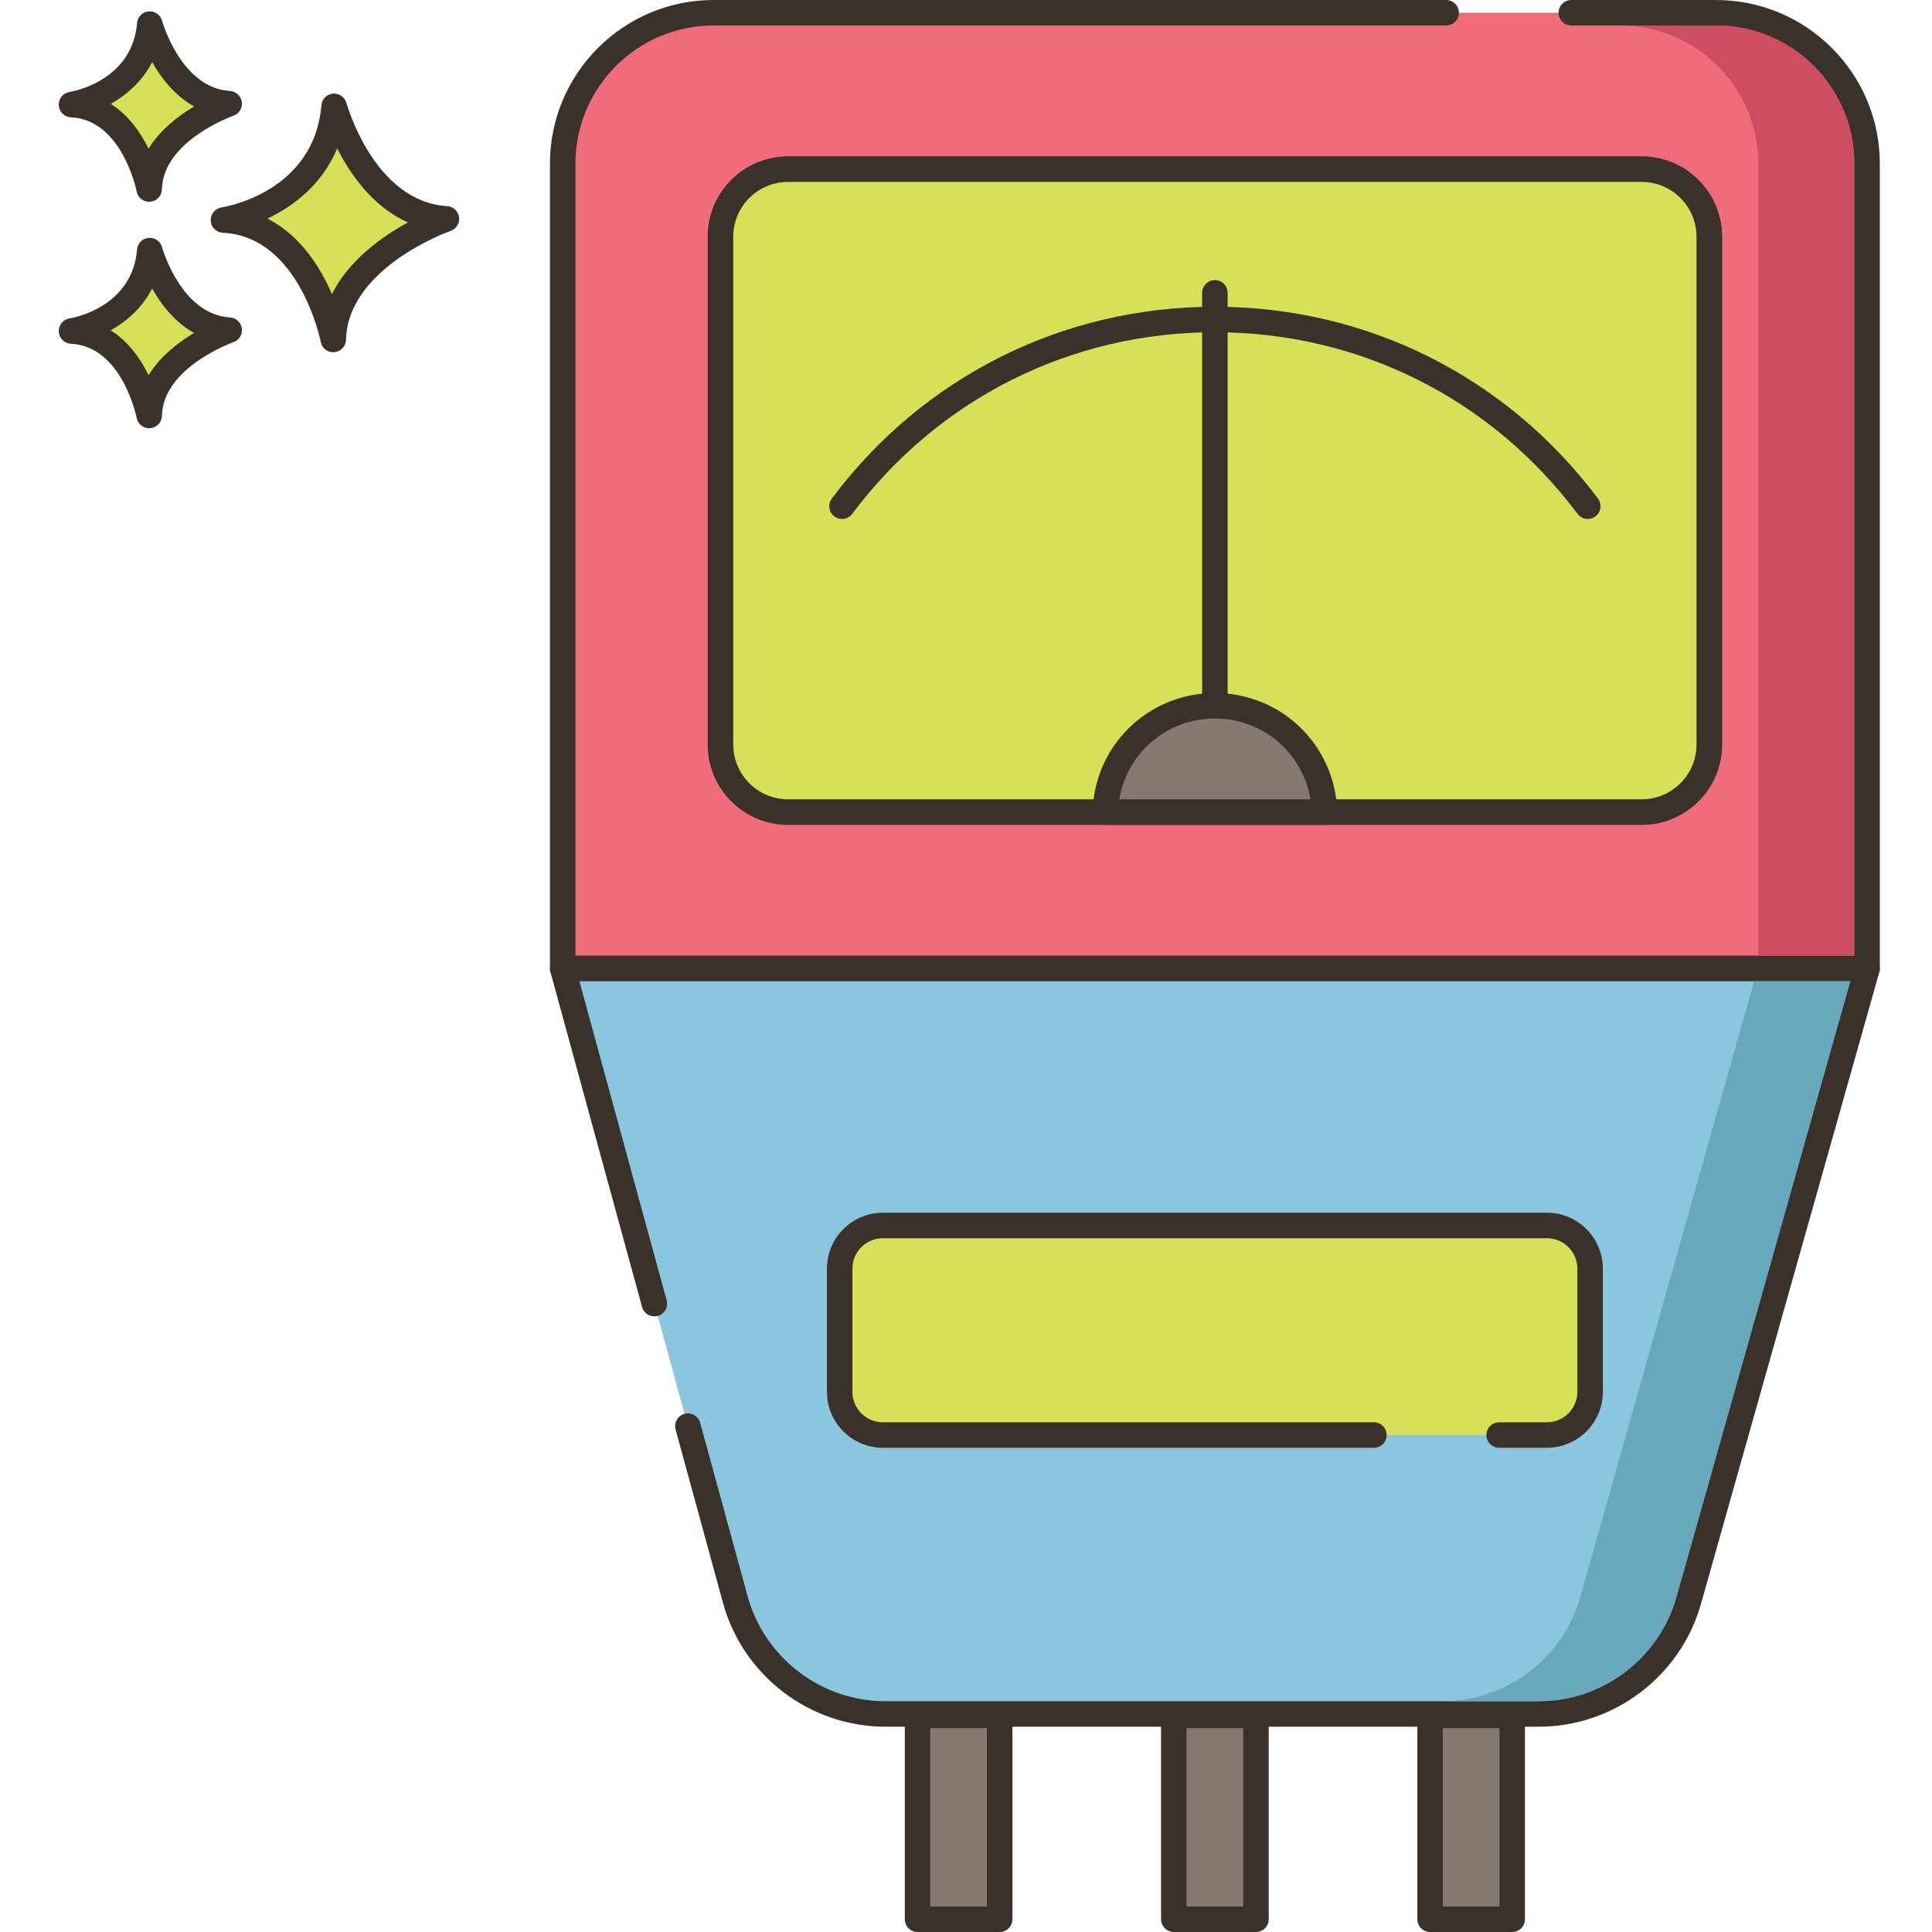 <?xml version="1.0" encoding="UTF-8"?>
<!DOCTYPE svg PUBLIC '-//W3C//DTD SVG 1.0//EN'
          'http://www.w3.org/TR/2001/REC-SVG-20010904/DTD/svg10.dtd'>
<svg contentScriptType="text/ecmascript" width="100pt" xmlns:xlink="http://www.w3.org/1999/xlink" zoomAndPan="magnify" contentStyleType="text/css" height="100.0pt" viewBox="-13 0 454 454.834" preserveAspectRatio="xMidYMid meet" xmlns="http://www.w3.org/2000/svg" version="1.0"
><path style="fill:#d7e057;" d="m65.238 25.031c-1.949 23.125-26.051 26.777-26.051 26.777 20.695.977 25.852 28.121 25.852 28.121.441-19.355 26.641-28.406 26.641-28.406-19.625-1.176-26.441-26.492-26.441-26.492zm0 0"
  /><path style="fill:#3a312a;" d="m91.859 48.527c-17.207-1.031-23.664-24.051-23.727-24.281-.383-1.406-1.73-2.336-3.164-2.203-1.453.133-2.598 1.281-2.719 2.734-1.723 20.43-22.629 23.926-23.512 24.066-1.523.227-2.625 1.578-2.547 3.121.082 1.539 1.316 2.766 2.859 2.84 18.055.852 22.996 25.438 23.043 25.684.273 1.422 1.52 2.438 2.945 2.438.086 0 .168-.004.254-.012 1.527-.129 2.711-1.387 2.75-2.918.387-17.02 24.383-25.555 24.625-25.637 1.348-.473 2.184-1.828 1.988-3.246-.199-1.418-1.371-2.5-2.797-2.586zm-27.133 20.691c-2.715-6.262-7.414-13.816-15.172-17.754 5.859-2.809 12.816-7.824 16.402-16.543 3.102 6.141 8.398 13.758 16.668 17.445-6.016 3.277-13.844 8.809-17.898 16.852zm0 0"
  /><path style="fill:#d7e057;" d="m21.84 58.988c-1.379 16.359-18.426 18.945-18.426 18.945 14.637.688 18.285 19.887 18.285 19.887.312-13.688 18.844-20.09 18.844-20.09-13.883-.832-18.703-18.742-18.703-18.742zm0 0"
  /><path style="fill:#3a312a;" d="m40.723 74.734c-11.531-.691-15.945-16.371-15.988-16.531-.379-1.402-1.707-2.328-3.164-2.203-1.453.129-2.598 1.285-2.719 2.734-1.16 13.742-15.293 16.137-15.883 16.23-1.527.23-2.629 1.578-2.547 3.121.078 1.539 1.312 2.77 2.855 2.844 12.07.566 15.445 17.285 15.477 17.449.27 1.426 1.52 2.441 2.945 2.441.082 0 .168-.004.25-.012 1.531-.125 2.719-1.387 2.754-2.922.262-11.418 16.66-17.266 16.824-17.324 1.352-.465 2.188-1.824 1.992-3.242-.199-1.418-1.367-2.5-2.797-2.586zm-19.168 13.59c-1.848-3.77-4.68-7.895-8.895-10.559 3.707-2.082 7.395-5.262 9.742-9.832 2.113 3.746 5.309 7.906 9.879 10.445-3.699 2.203-7.977 5.48-10.727 9.945zm0 0"
  /><path style="fill:#d7e057;" d="m21.84 5.676c-1.379 16.359-18.426 18.941-18.426 18.941 14.637.688 18.285 19.891 18.285 19.891.312-13.691 18.844-20.094 18.844-20.094-13.883-.828-18.703-18.738-18.703-18.738zm0 0"
  /><path style="fill:#3a312a;" d="m40.723 21.418c-11.531-.691-15.945-16.371-15.988-16.531-.379-1.402-1.707-2.328-3.164-2.203-1.453.129-2.598 1.285-2.719 2.738-1.16 13.738-15.293 16.133-15.883 16.227-1.527.23-2.629 1.578-2.547 3.121.078 1.539 1.312 2.77 2.852 2.844 12.07.566 15.449 17.285 15.48 17.449.27 1.426 1.516 2.441 2.945 2.441.082 0 .164 0 .25-.012 1.531-.125 2.715-1.387 2.75-2.922.262-11.418 16.664-17.266 16.824-17.324 1.355-.465 2.191-1.824 1.992-3.242-.195-1.414-1.363-2.5-2.793-2.586zm-19.168 13.594c-1.848-3.773-4.68-7.895-8.895-10.562 3.707-2.082 7.395-5.258 9.742-9.832 2.113 3.746 5.309 7.906 9.879 10.445-3.699 2.203-7.977 5.48-10.727 9.949zm0 0"
  /><path style="fill:#87796f;" d="m202.594 403.836h19.332v48h-19.332zm0 0"
  /><path style="fill:#3a312a;" d="m221.926 400.836h-19.332c-1.66 0-3 1.34-3 3v48c0 1.656 1.34 3 3 3h19.332c1.66 0 3-1.344 3-3v-48c0-1.656-1.34-3-3-3zm-3 48h-13.332v-42h13.332zm0 0"
  /><path style="fill:#87796f;" d="m262.926 403.836h19.336v48h-19.336zm0 0"
  /><path style="fill:#3a312a;" d="m282.262 400.836h-19.336c-1.656 0-3 1.34-3 3v48c0 1.656 1.344 3 3 3h19.336c1.656 0 3-1.344 3-3v-48c0-1.656-1.344-3-3-3zm-3 48h-13.336v-42h13.336zm0 0"
  /><path style="fill:#87796f;" d="m323.262 403.836h19.332v48h-19.332zm0 0"
  /><path style="fill:#3a312a;" d="m342.594 400.836h-19.336c-1.656 0-3 1.34-3 3v48c0 1.656 1.344 3 3 3h19.336c1.656 0 3-1.344 3-3v-48c0-1.656-1.344-3-3-3zm-3 48h-13.336v-42h13.336zm0 0"
  /><path style="fill:#f16c7a;" d="m390.613 3.004h-236.039c-19.617 0-35.52 15.902-35.52 35.52v189.48h307.082v-189.48c0-19.621-15.902-35.52-35.523-35.52zm0 0"
  /><path style="fill:#3a312a;" d="m390.613.004h-34.102c-1.656 0-3 1.34-3 3 0 1.656 1.344 3 3 3h34.102c17.934 0 32.523 14.586 32.523 32.52v186.48h-301.082v-186.48c0-17.934 14.586-32.523 32.52-32.523h172.461c1.66 0 3-1.344 3-3s-1.34-3-3-3h-172.461c-21.242 0-38.52 17.281-38.52 38.523v189.477c0 1.656 1.34 3 3 3h307.082c1.656 0 3-1.344 3-3v-189.477c0-21.242-17.281-38.52-38.523-38.52zm0 0"
  /><path style="fill:#8ac6dd;" d="m119.055 228.004 21.578 78.895 7.887 28.844 11.148 40.77c4.359 15.938 18.84 26.992 35.363 26.992h153.816c16.414 0 30.824-10.91 35.285-26.703l42.004-148.797zm0 0"
  /><path style="fill:#3a312a;" d="m428.527 226.191c-.566-.75-1.453-1.191-2.391-1.191h-307.082c-.938 0-1.82.438-2.387 1.18-.566.746-.754 1.711-.508 2.613l21.578 78.898c.438 1.598 2.09 2.539 3.684 2.102 1.598-.438 2.543-2.086 2.102-3.684l-20.539-75.105h299.188l-40.926 144.98c-4.078 14.438-17.398 24.52-32.398 24.52h-153.812c-15.129 0-28.48-10.191-32.469-24.781l-11.152-40.77c-.438-1.602-2.086-2.539-3.684-2.102-1.598.434-2.543 2.086-2.102 3.684l11.148 40.77c4.703 17.191 20.434 29.199 38.258 29.199h153.812c17.676 0 33.371-11.879 38.172-28.887l42.004-148.801c.254-.906.07-1.875-.496-2.625zm0 0"
  /><path style="fill:#d7e057;" d="m373.082 39.832h-200.977c-8.781 0-15.898 7.117-15.898 15.898v119.539c0 8.781 7.117 15.902 15.898 15.902h200.977c8.781 0 15.898-7.121 15.898-15.902v-119.539c0-8.777-7.117-15.898-15.898-15.898zm0 0"
  /><path style="fill:#3a312a;" d="m373.082 36.836h-200.977c-10.422 0-18.898 8.477-18.898 18.898v119.539c0 10.418 8.477 18.898 18.898 18.898h200.977c10.422 0 18.898-8.477 18.898-18.898v-119.543c0-10.418-8.477-18.895-18.898-18.895zm12.898 138.434c0 7.113-5.789 12.902-12.898 12.902h-200.977c-7.113 0-12.898-5.789-12.898-12.902v-119.539c0-7.109 5.785-12.898 12.898-12.898h200.977c7.109 0 12.898 5.789 12.898 12.898zm0 0"
  /><path style="fill:#d7e057;" d="m373.082 39.832h-200.977c-8.773 0-15.898 7.125-15.898 15.898v119.543c0 8.773 7.125 15.898 15.898 15.898h200.977c8.773 0 15.898-7.125 15.898-15.898v-119.543c0-8.773-7.125-15.898-15.898-15.898zm0 0"
  /><g style="fill:#3a312a;"
  ><path d="m373.082 36.832h-200.977c-10.422 0-18.898 8.477-18.898 18.898v119.543c0 10.422 8.477 18.898 18.898 18.898h200.977c10.422 0 18.898-8.477 18.898-18.898v-119.543c0-10.422-8.477-18.898-18.898-18.898zm12.898 138.438c0 7.113-5.789 12.902-12.898 12.902h-200.977c-7.113 0-12.898-5.789-12.898-12.902v-119.539c0-7.113 5.789-12.902 12.898-12.902h200.977c7.113 0 12.898 5.789 12.898 12.902zm0 0"
    /><path d="m362.777 117.375c-21.496-28.699-54.367-45.16-90.184-45.16s-68.688 16.461-90.184 45.16c-.992 1.324-.723 3.207.602 4.199 1.328.992 3.207.723 4.203-.602 20.352-27.172 51.469-42.758 85.379-42.758 33.906 0 65.027 15.582 85.379 42.758.59.785 1.492 1.203 2.406 1.203.625 0 1.254-.199 1.793-.602 1.328-.996 1.598-2.875.605-4.199zm0 0"
    /><path d="m272.594 65.945c-1.656 0-3 1.344-3 3v121.91c0 1.656 1.344 3 3 3 1.66 0 3-1.344 3-3v-121.91c0-1.656-1.344-3-3-3zm0 0"
  /></g
  ><path style="fill:#87796f;" d="m272.594 166.156c-13.984 0-25.371 11.137-25.801 25.016h51.602c-.426-13.879-11.816-25.016-25.801-25.016zm0 0"
  /><path style="fill:#3a312a;" d="m272.594 163.156c-15.664 0-28.316 12.266-28.801 27.922-.023.812.281 1.598.844 2.18.566.586 1.344.914 2.156.914h51.602c.812 0 1.59-.332 2.156-.914.562-.582.867-1.371.844-2.18-.484-15.656-13.137-27.922-28.801-27.922zm-22.504 25.016c1.801-10.883 11.152-19.016 22.504-19.016 11.348 0 20.703 8.133 22.5 19.016zm0 0"
  /><path style="fill:#d7e057;" d="m350.762 288.504h-156.336c-5.613 0-10.164 4.551-10.164 10.164v29c0 5.617 4.551 10.168 10.164 10.168h156.336c5.613 0 10.164-4.555 10.164-10.168v-29c0-5.613-4.551-10.164-10.164-10.164zm0 0"
  /><path style="fill:#3a312a;" d="m350.762 285.504h-156.336c-7.258 0-13.164 5.902-13.164 13.164v29c0 7.262 5.906 13.168 13.164 13.168h115.605c1.656 0 3-1.344 3-3 0-1.66-1.344-3-3-3h-115.605c-3.949 0-7.164-3.215-7.164-7.168v-29c0-3.953 3.215-7.164 7.164-7.164h156.336c3.953 0 7.164 3.211 7.164 7.164v29c0 3.953-3.211 7.168-7.164 7.168h-11.242c-1.66 0-3 1.34-3 3 0 1.656 1.34 3 3 3h11.242c7.258 0 13.164-5.906 13.164-13.168v-29c0-7.262-5.906-13.164-13.164-13.164zm0 0"
  /><path style="fill:#ce4e61;" d="m390.613 6.004h-22.617c17.918 0 32.52 14.578 32.52 32.52v186.48h22.621v-186.48c0-17.941-14.582-32.52-32.523-32.52zm0 0"
  /><path style="fill:#68a8bc;" d="m399.535 231.004-40.922 144.977c-4.078 14.441-17.398 24.523-32.398 24.523h22.641c15 0 28.32-10.082 32.379-24.523l40.941-144.977zm0 0"
/></svg
>
